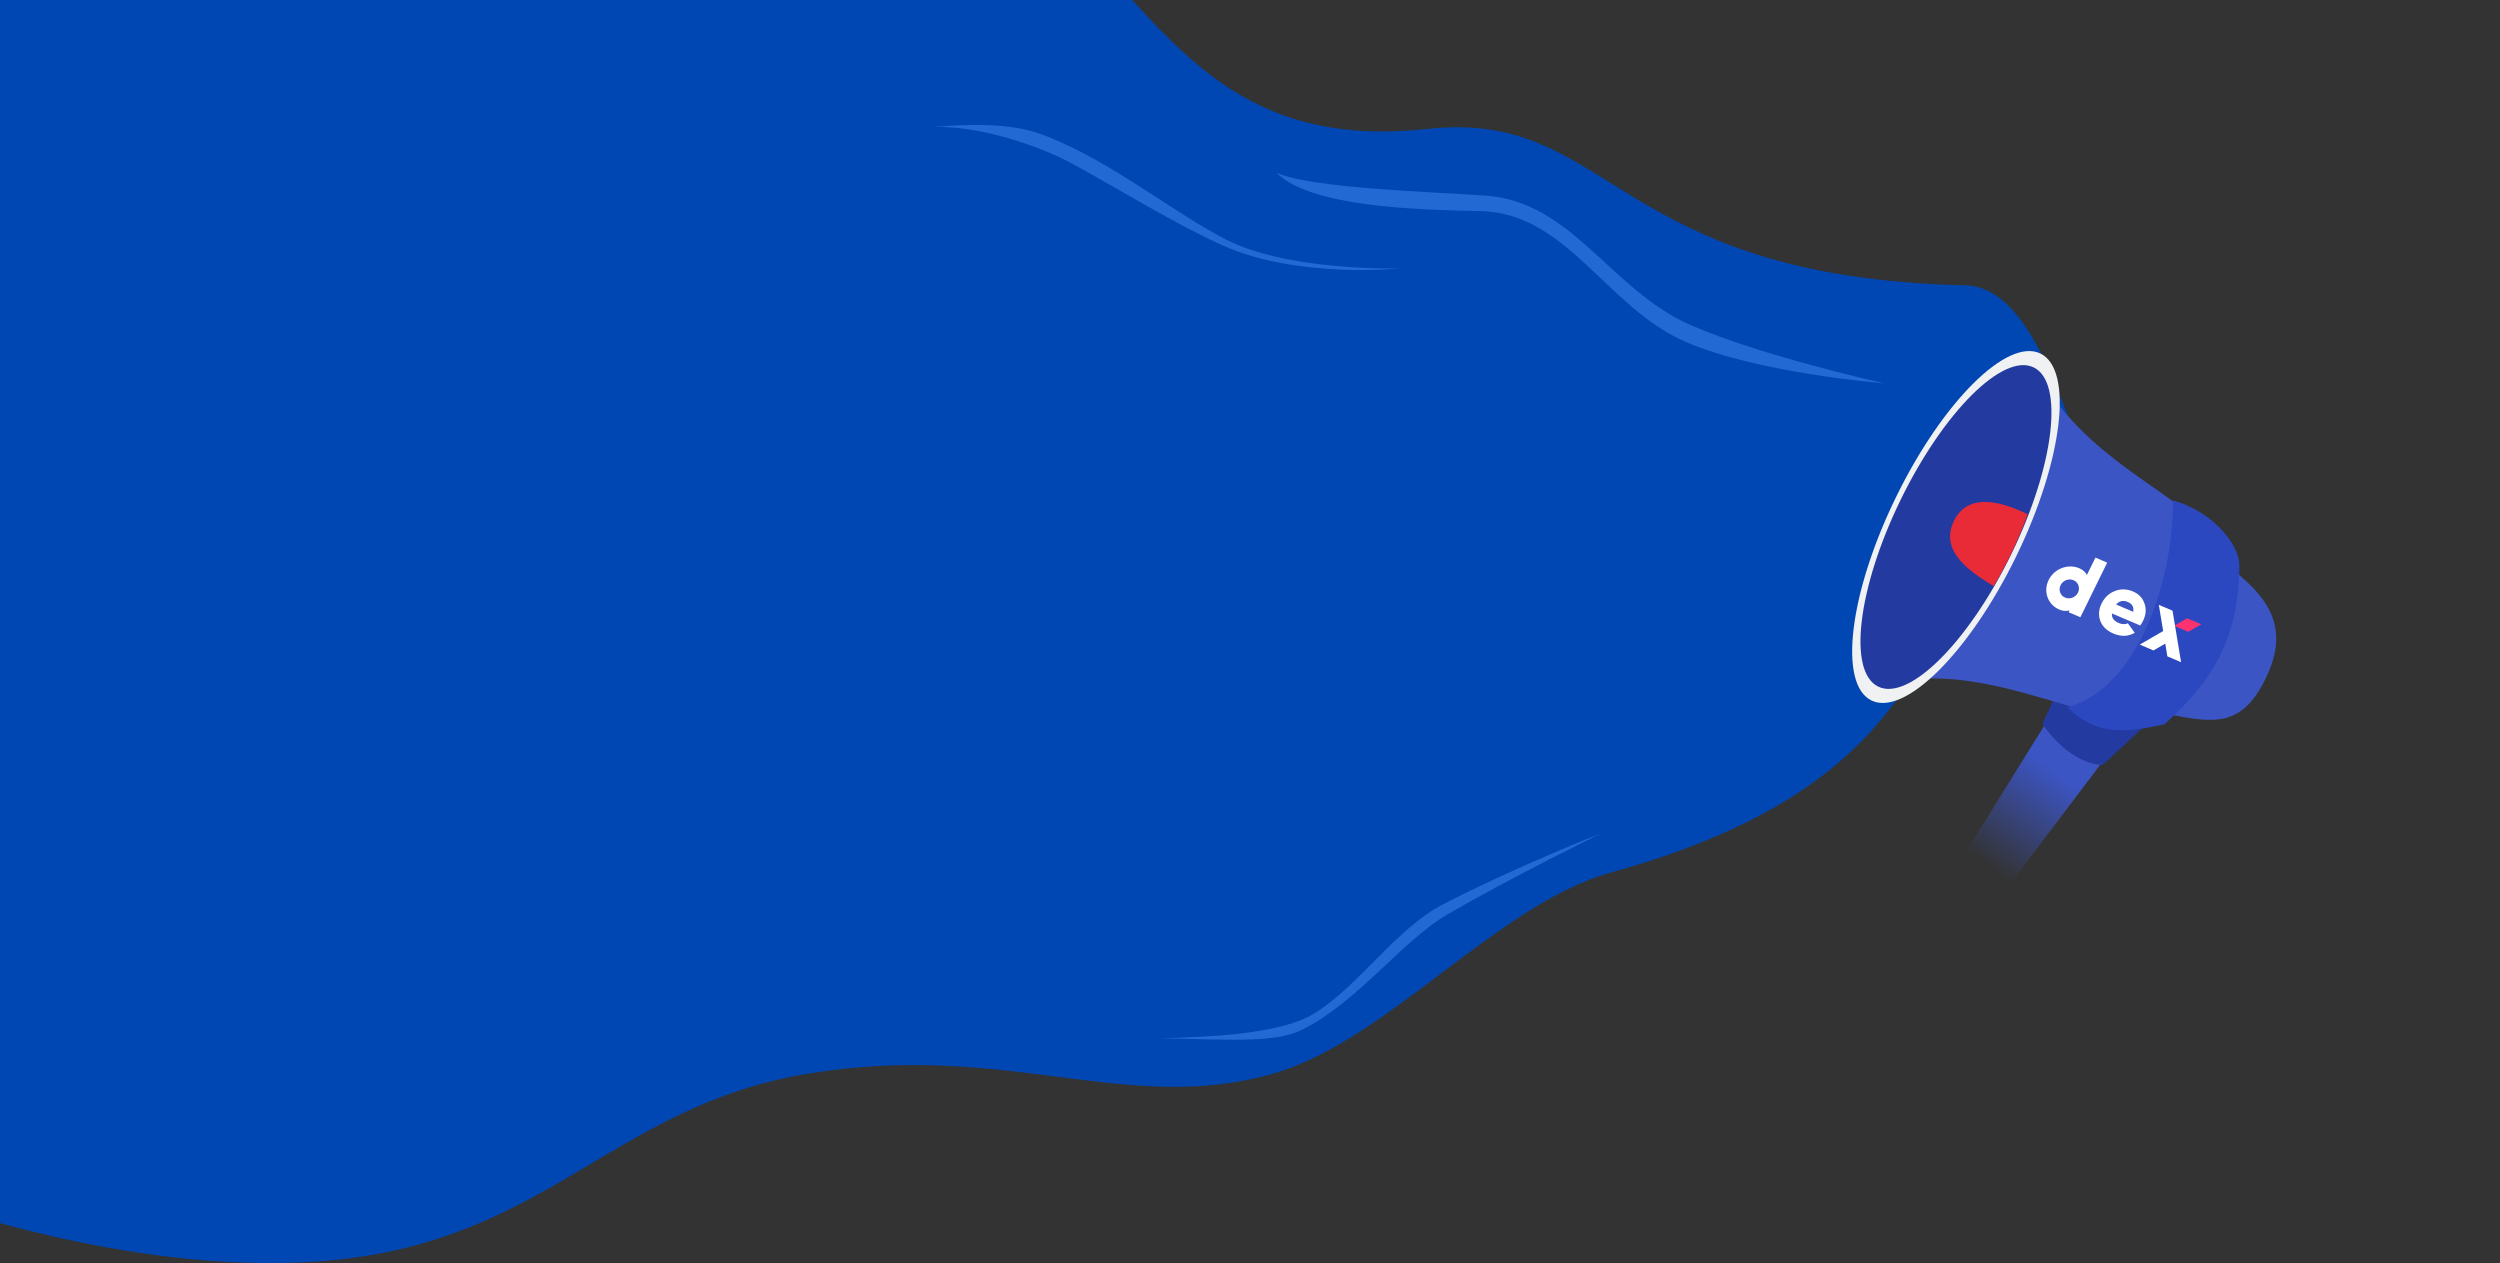 <svg width="1920" height="970" viewBox="0 0 1920 970" fill="none" xmlns="http://www.w3.org/2000/svg">
<rect x="0" y="0" width="1920" height="970" fill="#333333" stroke="none"/>
<g clip-path="url(#clip0)">
<path d="M1621 355.5C1618.93 359.968 1616.91 362.602 1614.91 363.689L1550 451C1453.74 453.789 1509.29 595 1237.5 670C1150.3 694.061 1064.97 799.55 978 824.5C865.051 856.904 773.829 799.422 621 824.5C468.171 849.578 418.494 956.945 243.471 968.804C68.448 980.662 -114 900.461 -114 900.461L-84.508 -148C-84.508 -148 753.668 -127.457 829.03 -45.168C904.392 37.121 954.445 114.342 1096.5 99C1238.55 83.658 1236.5 213 1509.29 219.134C1574.78 220.607 1594.19 374.942 1614.91 363.689L1621 355.5Z" fill="#0047B3"/>
<path d="M1141.1 150.242C1099.84 147.306 1008.39 144.812 980.487 132.794C1006.07 158.691 1087.13 161.232 1136.56 162.075C1203.33 163.212 1233.4 235.972 1294.65 262.588C1350.11 286.689 1447.18 294.413 1447.18 294.413C1447.18 294.413 1354 273.829 1298.54 249.728C1237.29 223.111 1207.71 154.982 1141.1 150.242Z" fill="#2369D4"/>
<path d="M815.223 109.5C794.852 100.498 777.869 92.605 716.535 97.475C751.439 96.398 797.097 111.319 823.93 125.946C860.013 145.615 901.683 171.698 939.158 188.551C996.565 214.369 1075.59 206.081 1075.59 206.081C1075.59 206.081 990.328 208.934 941.208 183.787C904.632 165.062 859.162 128.917 815.223 109.5Z" fill="#2369D4"/>
<path d="M1000.78 790.449C980.921 800.532 952.531 798.907 891.024 797.339C925.936 796.539 983.081 794.548 1009.09 778.5C1044.06 756.921 1071.92 713.275 1108.43 694.433C1164.37 665.568 1229.59 640 1229.59 640C1229.59 640 1159.79 674.25 1112.09 702C1076.57 722.663 1043.61 768.699 1000.78 790.449Z" fill="#2369D4"/>
<path d="M1653.52 533.623L1606.16 499.178L1503.2 664.762C1507.45 682.05 1515.71 685.456 1536.78 688.244L1653.52 533.623Z" fill="url(#paint0_linear)"/>
<path d="M1662.31 543.524L1598.43 492.165L1568.5 555.949C1577.99 569.896 1595.65 587.005 1614.91 587.462L1662.31 543.524Z" fill="#233AA0"/>
<path d="M1444.97 525.372C1533.72 504.179 1611.42 567.398 1667.69 549.034C1701.36 555.512 1722.06 557.919 1739.96 521.192C1757.87 484.464 1744.76 461.475 1715.68 438.258C1699.09 383.166 1604.2 365.106 1563.35 282.495C1523.23 262.943 1534.32 342.062 1504.08 404.094C1473.85 466.126 1404.86 505.82 1444.97 525.372Z" fill="#3C55C5"/>
<ellipse rx="148.184" ry="51.458" transform="matrix(-0.438 0.899 0.899 0.438 1502.18 404.75)" fill="#F0F1F2"/>
<ellipse rx="136.34" ry="47.345" transform="matrix(-0.438 0.899 0.899 0.438 1502.18 404.75)" fill="#233AA0"/>
<path d="M1531.26 450.189C1531.26 450.189 1540.61 434.062 1546.45 421.33C1552.99 407.055 1557.31 394.905 1557.31 394.905C1541.36 387.259 1512.19 375.926 1500.49 400.324C1488.8 424.722 1516.2 440.898 1531.26 450.189Z" fill="#E82B37"/>
<path d="M1668.88 384.351C1698.08 392.176 1719.82 417.524 1719.82 434.111C1719.82 489.795 1699.09 523.561 1662.36 556.142C1627.42 564.46 1607.3 562.508 1587.72 543.11C1639.85 529.485 1668.88 450.105 1668.88 384.351Z" fill="#2C48C1"/>
<path d="M1643.67 480.372L1621.99 471.134C1621.61 474.396 1623.36 476.85 1627.23 478.498C1629.71 479.557 1632.04 479.623 1634.22 478.693L1639.49 485.998C1634.46 488.894 1629 489.082 1623.1 486.567C1618.01 484.399 1614.64 481.132 1613 476.766C1611.45 472.436 1611.8 467.968 1614.07 463.361C1616.31 458.837 1619.69 455.681 1624.21 453.894C1628.78 452.124 1633.45 452.253 1638.21 454.283C1642.65 456.174 1645.58 459.279 1646.99 463.599C1648.49 467.856 1648.1 472.285 1645.83 476.891C1645.19 478.185 1644.47 479.344 1643.67 480.372ZM1625.16 464.269L1638.28 469.862C1638.96 466.29 1637.59 463.775 1634.17 462.318C1630.63 460.809 1627.62 461.459 1625.16 464.269Z" fill="white"/>
<path d="M1669.76 480.61L1680.61 485.233L1690.55 479.471L1679.7 474.847L1669.76 480.61Z" fill="#FC336F"/>
<path d="M1675.07 508.568L1664.53 504.08L1662.92 494.283L1653.88 499.544L1643.34 495.057L1661.31 484.626L1661.31 484.62L1657.96 464.518L1668.5 469.005L1670.24 479.451L1670.24 479.457L1670.24 479.454L1671.85 489.109L1671.85 489.112L1675.07 508.568Z" fill="white"/>
<path d="M1605.08 459.07C1605.08 459.07 1605.08 459.069 1605.08 459.068L1618.32 432.096L1609.3 428.233L1602.71 441.661C1601.97 439.573 1599.45 437.503 1596.98 436.446C1588.22 432.691 1577.64 436.732 1573.35 445.471C1569.06 454.211 1572.69 464.34 1581.45 468.095C1584.27 469.305 1586.79 469.519 1589.42 468.748L1588.71 470.192L1597.73 474.055L1605.08 459.072C1605.08 459.071 1605.08 459.071 1605.08 459.07ZM1585.95 458.931C1582.26 457.35 1580.73 453.087 1582.54 449.409C1584.34 445.731 1588.79 444.03 1592.48 445.611C1596.17 447.191 1597.7 451.454 1595.89 455.132C1594.09 458.811 1589.63 460.511 1585.95 458.931Z" fill="white"/>
</g>
<defs>
<linearGradient id="paint0_linear" x1="1574" y1="588.5" x2="1520.5" y2="660.5" gradientUnits="userSpaceOnUse">
<stop stop-color="#3C55C5"/>
<stop offset="1" stop-color="#3C55C5" stop-opacity="0"/>
</linearGradient>
<clipPath id="clip0">
<rect width="1920" height="970" fill="white"/>
</clipPath>
</defs>
</svg>
